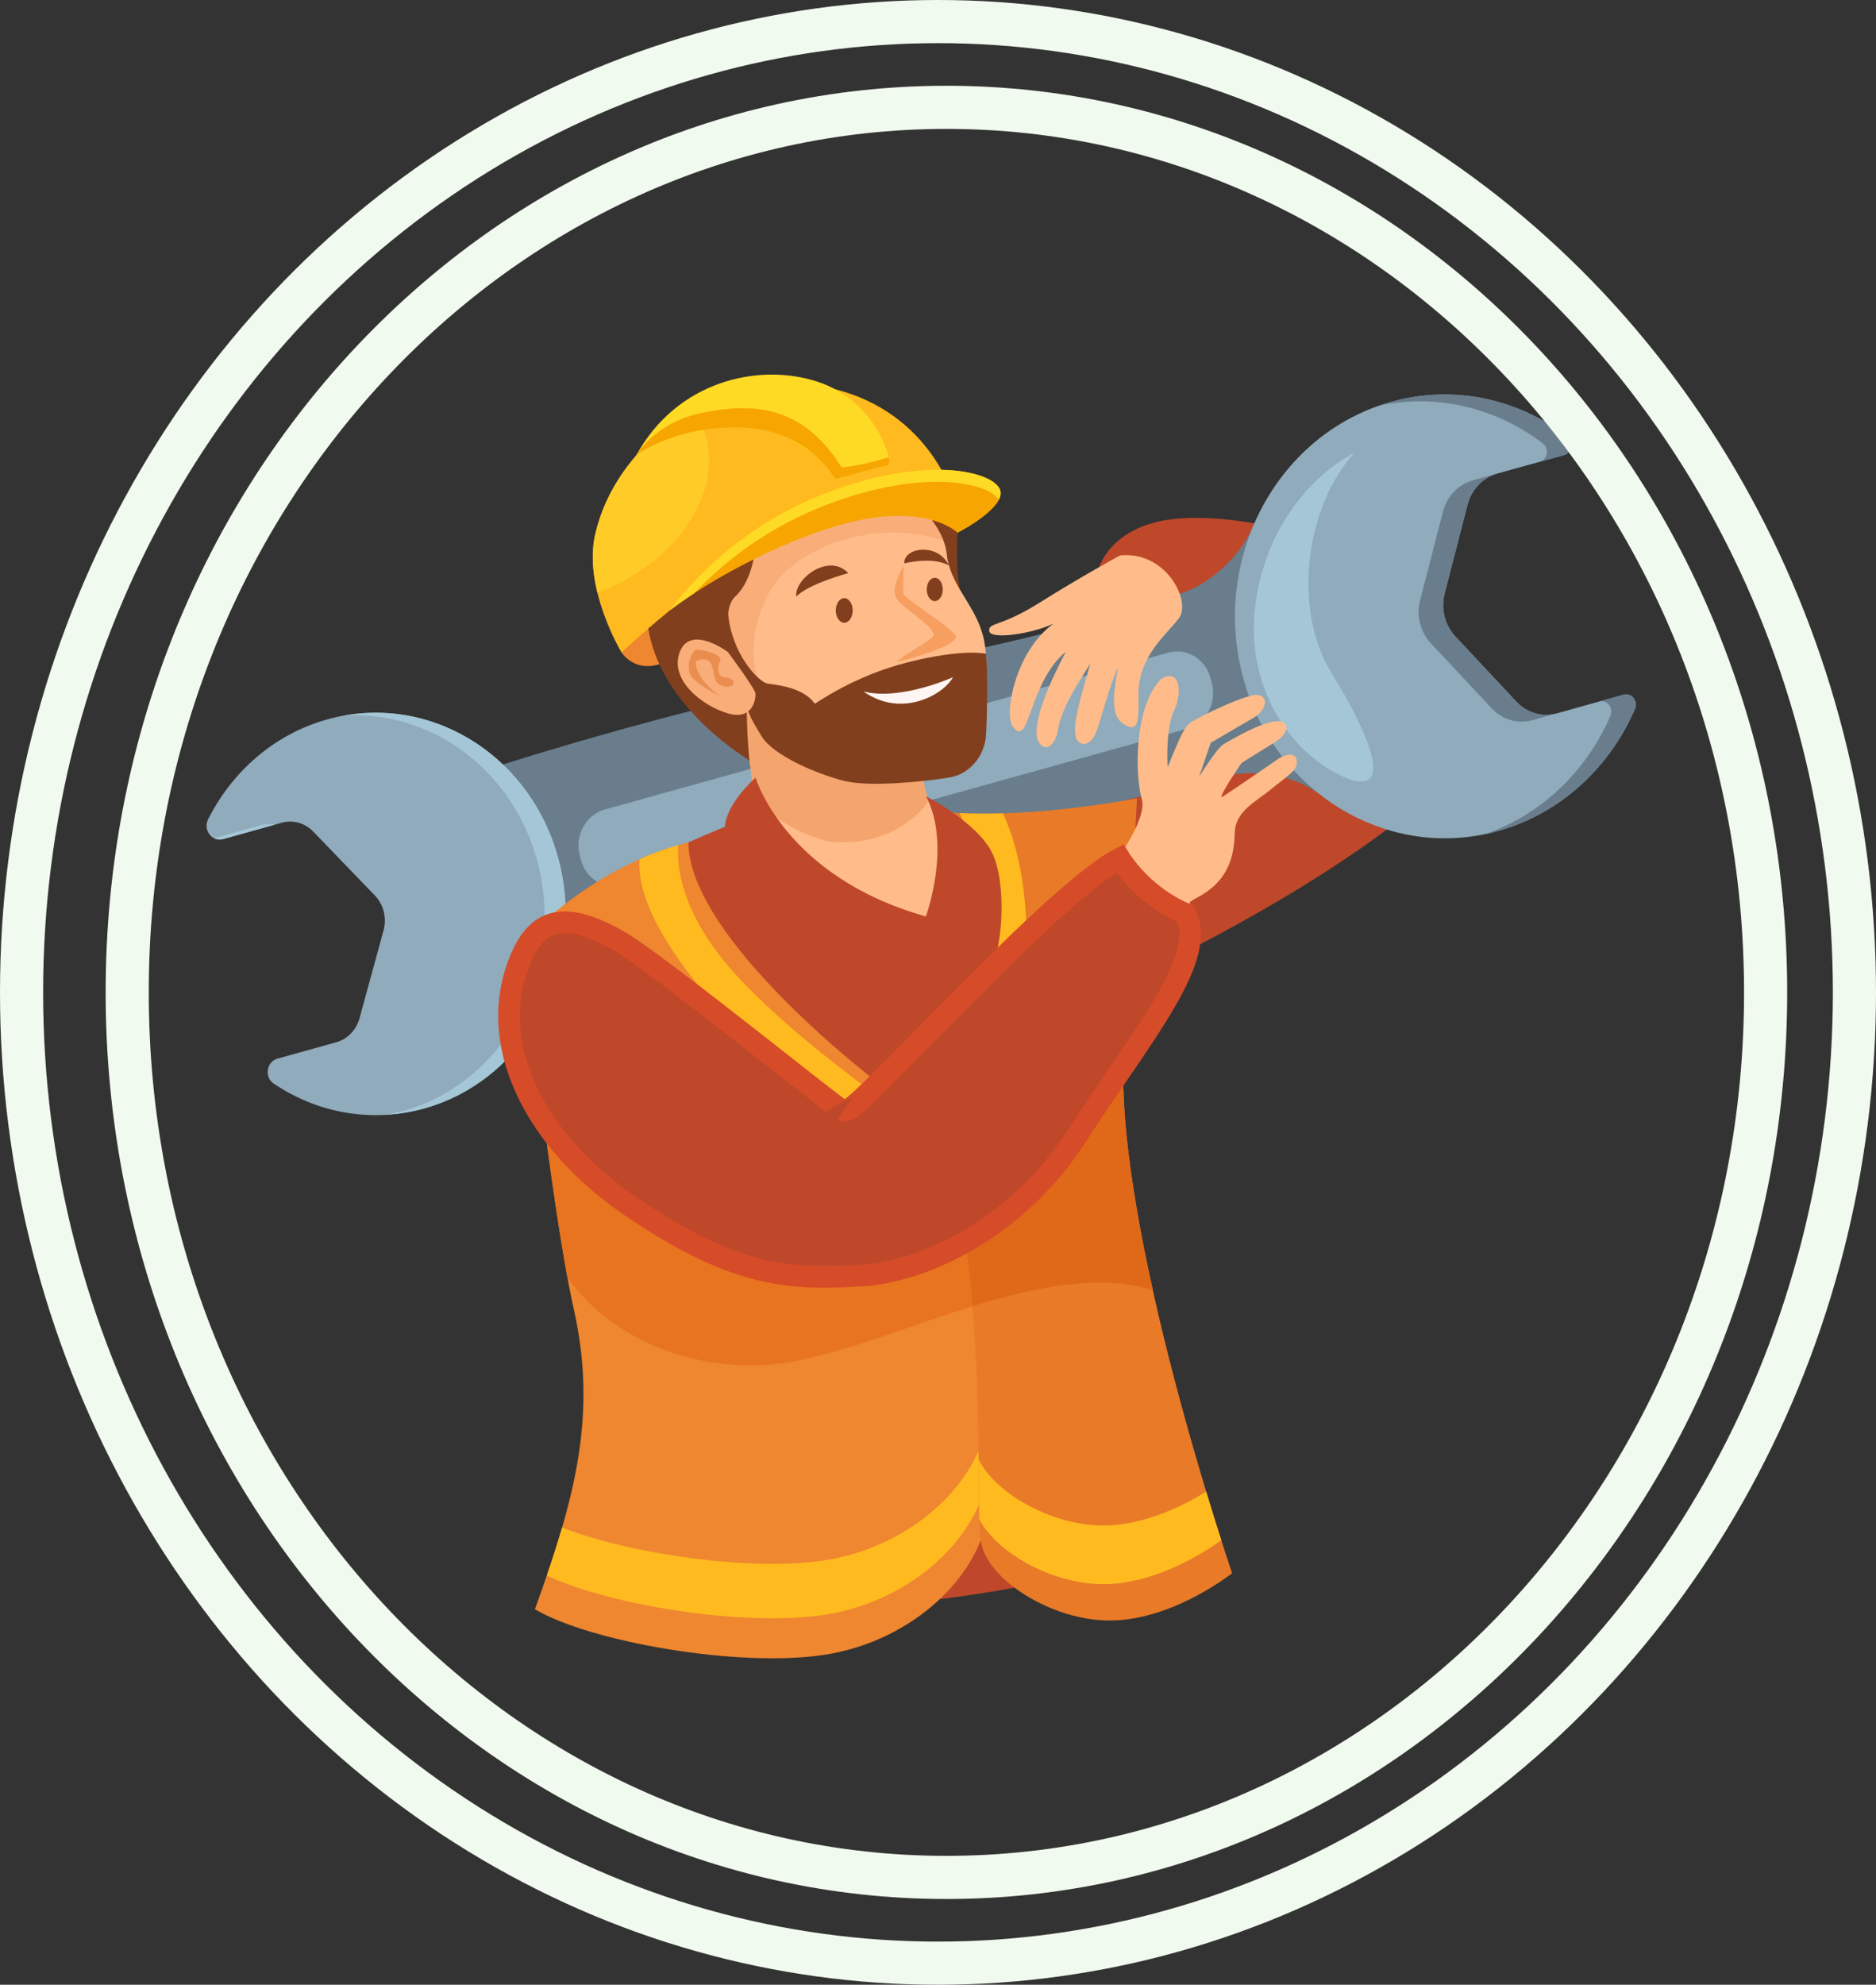 <svg width="87" height="92" viewBox="0 0 87 92" fill="none" xmlns="http://www.w3.org/2000/svg">
<rect x="0" y="0" width="87" height="92" fill="#333333" stroke="none"/>
<path d="M51.386 45.867C51.386 45.867 62.684 40.85 67.739 35.459C72.794 30.068 63.082 30.302 63.082 30.302L50.077 37.413L51.386 45.867Z" fill="#BF482A"/>
<path d="M63.082 25.544C63.082 25.544 57.834 23.613 54.266 24.078C50.698 24.543 49.806 27.763 51.962 29.423C54.118 31.082 63.082 25.544 63.082 25.544Z" fill="#BF482A"/>
<path d="M40.466 31.064C49.836 29.315 52.914 28.03 54.536 27.579C56.159 27.127 57.45 25.786 58.053 24.537C58.657 23.287 60.663 30.334 60.663 30.334C60.663 30.334 62.189 37.515 61.084 36.741C59.979 35.967 58.257 35.578 56.635 36.029C55.013 36.481 51.709 36.856 42.737 40.211C33.766 43.564 24.993 45.567 24.993 45.567L20.186 41.596L21.947 35.881C21.946 35.88 31.096 32.814 40.466 31.064Z" fill="#697D8C"/>
<path d="M72.697 20.247C73.002 20.481 72.904 20.991 72.538 21.092C71.369 21.416 69.438 21.95 69.438 21.95C68.766 22.137 68.239 22.689 68.056 23.399L66.996 27.507C66.812 28.217 67.002 28.976 67.49 29.499L70.321 32.524C70.811 33.047 71.526 33.254 72.198 33.067C72.198 33.067 74.126 32.528 75.295 32.201C75.669 32.097 75.98 32.501 75.819 32.873C74.58 35.717 72.131 37.943 68.97 38.644C64.201 39.702 59.351 36.773 57.791 31.888C55.969 26.18 59.11 20.131 64.521 18.626C67.451 17.81 70.42 18.502 72.697 20.247Z" fill="#8FABBC"/>
<path d="M71.061 33.383C70.389 33.57 69.674 33.364 69.185 32.841L66.354 29.815C65.865 29.293 65.676 28.534 65.859 27.823L66.919 23.716C67.102 23.006 67.629 22.454 68.301 22.267C68.301 22.267 68.787 22.132 69.419 21.957C68.756 22.149 68.237 22.697 68.056 23.4L66.996 27.507C66.813 28.217 67.002 28.976 67.49 29.499L70.321 32.524C70.806 33.042 71.512 33.249 72.179 33.071C71.547 33.247 71.061 33.383 71.061 33.383Z" fill="#697D8C"/>
<path d="M71.56 20.563C69.433 18.933 66.702 18.223 63.962 18.801C64.146 18.738 64.332 18.678 64.522 18.626C67.452 17.811 70.42 18.502 72.697 20.247C73.002 20.482 72.904 20.991 72.538 21.092C72.204 21.185 71.807 21.295 71.412 21.404C71.768 21.296 71.862 20.795 71.56 20.563Z" fill="#697D8C"/>
<path d="M68.879 38.662C71.533 37.744 73.584 35.711 74.682 33.188C74.842 32.821 74.538 32.422 74.169 32.516C74.565 32.405 74.961 32.295 75.295 32.201C75.669 32.096 75.98 32.501 75.819 32.872C74.58 35.717 72.131 37.943 68.97 38.644C68.94 38.651 68.909 38.656 68.879 38.662Z" fill="#697D8C"/>
<path d="M26.083 40.638C26.908 45.223 24.324 49.816 20.126 51.241C17.506 52.129 14.815 51.659 12.692 50.228C12.248 49.93 12.359 49.212 12.867 49.071L15.592 48.313C16.113 48.168 16.524 47.743 16.674 47.195L17.788 43.123C17.945 42.55 17.791 41.931 17.388 41.513L14.527 38.547C14.142 38.148 13.587 37.992 13.065 38.137L10.34 38.895C9.832 39.037 9.403 38.47 9.65 37.979C10.764 35.766 12.713 34.032 15.185 33.344C20.091 31.98 25.118 35.272 26.083 40.638Z" fill="#8FABBC"/>
<path d="M19.147 51.357C23.345 49.933 25.929 45.339 25.105 40.755C24.255 36.033 20.26 32.918 15.97 33.168C20.615 32.339 25.169 35.558 26.083 40.639C26.908 45.223 24.324 49.816 20.126 51.241C19.387 51.491 18.643 51.63 17.908 51.673C18.321 51.599 18.735 51.497 19.147 51.357Z" fill="#A5C6D6"/>
<path d="M12.086 38.254C12.303 38.194 12.526 38.188 12.74 38.228L10.34 38.896C10.192 38.937 10.054 38.913 9.933 38.853L12.086 38.254Z" fill="#A5C6D6"/>
<path d="M26.876 39.607L26.935 39.845C27.16 40.75 28.073 41.288 28.928 41.05L55.062 33.779C55.917 33.541 56.433 32.606 56.208 31.7L56.149 31.463C55.924 30.558 55.041 30.012 54.185 30.25L28.051 37.52C27.196 37.758 26.651 38.702 26.876 39.607Z" fill="#8FABBC"/>
<path d="M62.83 20.983C62.83 20.983 59.457 22.507 58.398 27.03C57.339 31.553 59.837 35.054 62.56 36.118C64.572 36.794 63.625 34.228 61.753 31.203C59.882 28.178 60.597 23.36 62.83 20.983Z" fill="#A5C6D6"/>
<path d="M51.942 25.747C51.942 25.747 50.097 26.75 48.227 27.926C46.357 29.102 45.834 28.831 45.877 29.25C45.921 29.67 47.916 29.371 48.858 28.904C47.059 30.207 46.547 33.156 46.974 33.691C47.402 34.225 47.551 33.65 47.837 32.888C48.122 32.126 48.547 30.922 49.433 30.207C48.602 31.762 47.694 33.881 48.233 34.483C48.611 34.906 48.98 34.361 49.057 33.859C49.231 32.726 50.165 31.425 50.559 30.766C50.127 32.331 49.652 33.751 49.938 34.276C50.138 34.644 50.591 34.512 50.811 33.997C51.03 33.482 51.467 31.718 51.85 30.933C51.586 32.351 51.523 33.225 52.146 33.59C52.769 33.956 52.824 33.478 52.797 32.264C52.758 30.416 54.11 29.42 54.68 28.646C55.249 27.873 54.088 25.526 51.942 25.747Z" fill="#FFBC8A"/>
<path d="M35.397 37.613C35.397 37.613 27.069 40.772 25.449 42.795C24.464 46.045 32.774 64.594 26.499 73.542C40.786 76.785 55.412 71.477 55.412 71.477C53.901 70.003 49.305 64.851 49.18 61.788C48.838 53.38 53.796 43.263 50.125 41.183C46.84 38.321 43.252 37.828 43.252 37.828L35.397 37.613Z" fill="#BF482A"/>
<path d="M24.24 43.677C24.24 43.677 27.331 40.183 31.924 39.045C31.938 43.907 42.391 51.854 44.693 52.859C45.685 56.412 46.205 65.981 45.934 69.52C45.663 73.059 42.272 76.07 38.279 76.699C34.286 77.328 27.334 76.101 24.806 74.592C26.701 69.386 27.695 65.522 26.611 60.691C25.528 55.86 24.24 43.677 24.24 43.677Z" fill="#EF8630"/>
<path d="M45.935 67.666C45.664 71.204 42.273 74.216 38.279 74.845C34.547 75.433 28.232 74.4 25.358 73.03C25.619 72.266 25.858 71.526 26.067 70.807C29.172 72.02 34.828 72.864 38.279 72.32C42.272 71.691 45.663 68.679 45.934 65.14C45.945 65.001 45.954 64.849 45.962 64.691C45.978 65.196 45.99 65.685 45.997 66.155C45.987 66.73 45.967 67.243 45.935 67.666Z" fill="#FFBA1F"/>
<path d="M43.034 51.881C43.745 52.357 44.325 52.697 44.693 52.858C45.147 54.484 45.501 57.37 45.727 60.36C42.915 61.18 40.128 62.335 37.907 62.851C33.45 64.145 28.541 62.465 26.308 59.181C25.861 56.754 25.404 53.426 25.033 50.475C30.683 52.674 37.291 53.343 43.034 51.881Z" fill="#E8741F"/>
<path d="M44.195 37.674C44.195 37.674 49.111 45.853 43.797 52.105C46 61.541 45.12 69.916 45.526 71.627C45.932 73.337 49.025 75.277 51.823 75.106C54.622 74.935 57.139 72.924 57.139 72.924C57.139 72.924 51.658 56.885 52.113 48.803C52.367 44.288 52.439 42.155 52.729 37.003C52.729 37.003 48.124 37.92 44.195 37.674Z" fill="#E87A28"/>
<path d="M33.942 47.478C30.277 43.512 29.57 41.232 29.657 39.83C30.223 39.579 30.824 39.354 31.456 39.171C31.381 40.063 31.518 42.424 34.32 45.392C37.907 49.19 44.101 53.161 44.101 53.161C44.101 53.161 44.366 52.243 44.69 50.891C46.807 47.537 46.422 43.838 45.66 41.208C45.658 41.201 45.656 41.192 45.654 41.185C45.146 39.226 44.747 38.207 44.497 37.69C45.161 37.722 45.84 37.722 46.511 37.701C46.974 38.67 47.826 41.06 47.57 45.176C47.223 50.744 44.943 55.707 44.943 55.707C44.943 55.707 38.105 51.981 33.942 47.478Z" fill="#FFBA1F"/>
<path d="M51.526 73.422C48.987 73.577 46.213 71.994 45.416 70.421C45.392 69.709 45.393 68.769 45.385 67.642C46.141 69.234 48.954 70.859 51.526 70.702C53.301 70.594 54.959 69.747 55.938 69.14C56.204 70.023 56.444 70.787 56.638 71.392C55.991 71.863 53.859 73.279 51.526 73.422Z" fill="#FFBA1F"/>
<path d="M52.233 46.605C52.198 47.284 52.159 48.005 52.114 48.803C51.946 51.789 52.588 55.86 53.465 59.808C51.009 59.036 48.018 59.65 45.099 60.548C44.881 57.957 44.493 55.084 43.798 52.105C43.958 51.916 44.108 51.725 44.25 51.533C47.306 50.569 50.065 48.96 52.233 46.605Z" fill="#E06919"/>
<path d="M34.411 33.373C34.411 33.373 35.298 37.438 34.915 38.855C39.685 45.08 46.591 43.308 43.368 37.861C42.256 35.698 42.892 33.044 42.892 33.044L34.411 33.373Z" fill="#FFBC8A"/>
<path d="M38.42 39.003C40.276 39.234 42.128 38.5 43.062 37.125C42.392 35.14 42.892 33.044 42.892 33.044L34.32 32.745C34.32 32.745 34.846 35.367 34.975 37.048C35.889 37.903 36.945 38.636 38.42 39.003Z" fill="#F4A56E"/>
<path d="M42.937 42.479C42.937 42.479 40.313 43.789 40.042 46.325C35.234 44.143 33.569 39.402 33.622 38.322C33.677 37.242 35.039 36.045 35.039 36.045C35.039 36.045 36.396 40.644 42.937 42.479Z" fill="#BF482A"/>
<path d="M42.953 36.917C42.953 36.917 45.289 38.097 46 39.513C46.711 40.928 46.474 43.965 46 44.703C44.409 42.756 42.937 42.478 42.937 42.478C42.937 42.478 44.138 39.218 42.953 36.917Z" fill="#BF482A"/>
<path d="M51.133 40.673C51.421 40.346 51.595 40.147 51.595 40.147C52.215 39.285 53.167 37.797 52.951 37.048C52.636 35.957 52.572 32.79 53.836 31.482C54.776 30.912 54.816 32.187 54.451 32.926C54.086 33.666 54.122 35.205 54.15 35.553C54.784 34.021 54.928 33.685 55.255 33.464C55.583 33.243 57.885 32.106 58.372 32.216C58.858 32.326 58.703 32.95 58.119 33.282C57.535 33.614 56.146 34.435 56.146 34.435L55.614 35.995C55.614 35.995 56.43 34.691 56.715 34.517C57.002 34.344 59.122 33.065 59.572 33.526C59.778 33.737 59.624 34.101 59.069 34.438C58.515 34.774 57.58 35.364 57.58 35.364C57.58 35.364 56.556 36.841 56.653 36.962C56.653 36.962 58.587 35.672 59.14 35.269C59.694 34.865 60.128 34.898 60.144 35.315C60.16 35.733 59.671 35.985 58.95 36.58C58.231 37.174 57.288 37.589 57.261 38.618C57.234 39.647 57.002 40.868 55.436 41.649C55.352 41.693 55.269 41.747 55.185 41.807C55.041 42.783 54.778 43.891 54.428 45.05L51.133 40.673Z" fill="#FFBC8A"/>
<path d="M39.094 51.476C39.059 51.467 39.03 51.451 39.023 51.447C39.01 51.44 38.996 51.431 38.983 51.422C38.956 51.405 38.923 51.382 38.885 51.355C38.809 51.301 38.706 51.223 38.579 51.127C38.325 50.934 37.973 50.66 37.553 50.331C37.185 50.043 36.765 49.713 36.312 49.357C35.727 48.898 35.086 48.394 34.428 47.88C33.262 46.968 32.048 46.027 31.016 45.251C29.979 44.471 29.138 43.868 28.709 43.623C27.395 42.871 26.4 42.605 25.65 42.818C24.912 43.027 24.312 43.734 23.88 45.183C22.749 48.983 25.179 53.333 29.68 56.202L29.683 56.205C32.05 57.78 33.866 58.55 35.467 58.907C37.068 59.264 38.469 59.212 40.027 59.119C42.468 58.973 46.961 57.266 49.954 52.628C50.58 51.658 51.21 50.736 51.807 49.864C52.663 48.612 53.45 47.462 54.054 46.416C54.565 45.533 54.933 44.743 55.097 44.049C55.256 43.383 55.221 42.823 54.963 42.357C53.883 41.884 53.104 41.21 52.594 40.651C52.334 40.366 52.142 40.11 52.015 39.924C51.982 39.876 51.953 39.832 51.929 39.794C51.599 39.965 51.199 40.233 50.741 40.582C50.199 40.995 49.587 41.513 48.935 42.099C47.63 43.271 46.169 44.707 44.786 46.099C44.115 46.774 43.461 47.44 42.852 48.06C42.208 48.716 41.614 49.32 41.106 49.828C40.611 50.323 40.191 50.733 39.877 51.014C39.721 51.155 39.587 51.268 39.481 51.345C39.429 51.383 39.377 51.417 39.328 51.441C39.303 51.453 39.273 51.466 39.24 51.474C39.209 51.482 39.155 51.491 39.094 51.476Z" fill="#BF482A"/>
<path d="M39.094 51.476L39.144 51.315M39.094 51.476C39.059 51.467 39.03 51.451 39.023 51.447C39.01 51.44 38.996 51.431 38.983 51.422C38.956 51.405 38.923 51.382 38.885 51.355C38.809 51.301 38.706 51.223 38.579 51.127C38.325 50.934 37.973 50.66 37.553 50.331C37.185 50.043 36.765 49.713 36.312 49.357C35.727 48.898 35.086 48.394 34.428 47.88C33.262 46.968 32.048 46.027 31.016 45.251C29.979 44.471 29.138 43.868 28.709 43.623C27.395 42.871 26.4 42.605 25.65 42.818C24.912 43.027 24.312 43.734 23.88 45.183C22.749 48.983 25.179 53.333 29.68 56.202L29.683 56.205C32.05 57.78 33.866 58.55 35.467 58.907C37.068 59.264 38.469 59.212 40.027 59.119C42.468 58.973 46.961 57.266 49.954 52.628C50.58 51.658 51.21 50.736 51.807 49.864C52.663 48.612 53.45 47.462 54.054 46.416C54.565 45.533 54.933 44.743 55.097 44.049C55.256 43.383 55.221 42.823 54.963 42.357C53.883 41.884 53.104 41.21 52.594 40.651C52.334 40.366 52.142 40.11 52.015 39.924C51.982 39.876 51.953 39.832 51.929 39.794C51.599 39.965 51.199 40.233 50.741 40.582C50.199 40.995 49.587 41.513 48.935 42.099C47.63 43.271 46.169 44.707 44.786 46.099C44.115 46.774 43.461 47.44 42.852 48.06C42.208 48.716 41.614 49.32 41.106 49.828C40.611 50.323 40.191 50.733 39.877 51.014C39.721 51.155 39.587 51.268 39.481 51.345C39.429 51.383 39.377 51.417 39.328 51.441C39.303 51.453 39.273 51.466 39.24 51.474C39.209 51.482 39.155 51.491 39.094 51.476Z" stroke="#D64B28"/>
<path d="M39.598 50.856C39.598 50.856 36.901 53.56 38.948 57.128C36.52 55.624 35.86 52.309 39.598 50.856Z" fill="#BF482A"/>
<path d="M44.409 24.696C44.409 24.696 44.24 26.899 44.748 28.281C42.648 28.07 40.888 23.765 40.888 23.765C40.888 23.765 43.731 22.856 44.409 24.696Z" fill="#823F1D"/>
<path d="M41.82 22.633C41.82 22.633 43.751 24.185 43.899 25.651C44.047 27.116 45.185 27.979 45.581 29.444C45.977 30.91 45.631 33.885 45.136 34.919C44.641 35.954 37.464 36.557 34.94 33.41C33.158 31.427 32.02 28.41 32.02 26.815C32.02 25.22 39.692 22.418 41.82 22.633Z" fill="#FFBC8A"/>
<path d="M41.82 22.633C41.82 22.633 43.271 23.801 43.753 25.067C40.591 23.957 36.416 25.439 35.488 27.864C34.028 30.917 35.705 33.968 38.724 35.459C37.22 35.128 35.806 34.49 34.941 33.41C33.159 31.427 32.021 28.41 32.021 26.815C32.021 25.22 39.692 22.418 41.82 22.633Z" fill="#F9AE7A"/>
<path d="M45.721 30.302C45.721 30.302 44.695 30.049 42.118 30.695C39.542 31.342 37.832 32.622 37.783 32.619C37.263 31.86 36.02 31.75 35.602 31.687C35.184 31.625 33.94 30.325 33.768 28.459C33.223 29.248 32.814 29.733 32.814 29.733C32.814 29.733 34.01 30.757 34.319 31.838C34.629 32.919 34.76 33.23 35.329 34.142C35.899 35.054 37.944 35.895 39.151 36.198C40.359 36.5 42.944 36.216 44.005 36.045C45.067 35.874 45.656 34.935 45.72 34.142C45.786 33.349 45.809 30.94 45.721 30.302Z" fill="#823F1D"/>
<path d="M28.824 30.246C28.824 30.246 29.583 31.462 31.173 30.518C31.171 28.837 30.731 27.864 30.731 27.864L28.824 30.246Z" fill="#EF8630"/>
<path d="M35.039 25.356C35.039 25.356 34.919 26.89 34.112 27.636C33.306 28.381 34.112 30.596 34.112 30.596C34.112 30.596 32.195 29.359 31.525 30.221C32.5 31.055 33.283 31.082 33.283 31.082L34.63 32.919C34.63 32.919 34.637 34.074 34.756 35.252C33.209 34.27 30.183 31.861 29.992 28.5C29.802 25.139 35.039 25.356 35.039 25.356Z" fill="#823F1D"/>
<path d="M33.753 30.221C33.753 30.221 32.02 28.927 31.525 30.221C31.03 31.514 32.565 32.721 33.753 33.066C34.941 33.411 35.039 32.376 35.039 32.161C35.039 31.945 33.753 30.221 33.753 30.221Z" fill="#F9AE7A"/>
<path d="M33.496 32.317C33.496 32.317 32.238 31.728 32.021 31.285C31.804 30.843 32.063 30.233 32.243 30.135C32.424 30.037 33.53 30.342 33.406 30.597C33.282 30.852 33.225 31.339 33.598 31.391C33.97 31.442 34.072 31.55 33.993 31.718C33.914 31.885 33.507 31.855 33.304 31.708C33.101 31.56 33.103 31.01 32.978 30.764C32.853 30.518 32.447 30.538 32.311 30.636C32.176 30.735 32.361 31.614 33.496 32.317Z" fill="#EA8E50"/>
<path d="M28.824 30.246C28.824 30.246 35.238 24.118 39.54 23.596C43.842 23.075 44.331 23.363 44.331 23.363C44.331 23.363 43.302 19.063 38.482 17.984C33.663 16.905 28.643 20.276 27.605 24.76C27.025 27.267 28.824 30.246 28.824 30.246Z" fill="#FFBA1F"/>
<path d="M27.605 24.76C28.159 22.368 29.846 20.294 32.031 19.041C33.137 20.14 33.018 22.057 32.473 23.244C31.686 25.127 29.915 26.628 27.709 27.485C27.497 26.622 27.396 25.661 27.605 24.76Z" fill="#FFCB27"/>
<path d="M31.078 28.281C31.078 28.281 33.385 24.839 38.01 22.969C42.635 21.099 45.85 21.779 46.339 22.622C46.827 23.465 44.409 24.697 44.409 24.697C44.409 24.697 43.386 23.637 40.592 23.987C37.797 24.338 33.514 26.422 31.078 28.281Z" fill="#F7A500"/>
<path d="M38.005 23.529C35.236 24.649 33.299 26.332 32.19 27.502C31.791 27.763 31.416 28.024 31.079 28.281C31.079 28.281 33.385 24.839 38.011 22.969C42.636 21.099 45.85 21.779 46.339 22.622C46.438 22.791 46.415 22.977 46.321 23.165C45.798 22.33 42.599 21.672 38.005 23.529Z" fill="#FFDA24"/>
<path d="M29.507 21.105C29.507 21.105 33 18.716 35.708 19.896C38.417 21.076 38.733 22.205 38.733 22.205L41.227 21.194C41.227 21.194 40.602 18.555 37.875 17.681C35.148 16.806 31.387 17.675 29.507 21.105Z" fill="#FFDA24"/>
<path d="M29.507 21.105C29.507 21.105 30.359 19.572 32.593 19.129C34.828 18.687 37.198 18.716 39.026 21.665C39.907 21.606 41.227 21.193 41.227 21.193V21.532L38.733 22.205C38.733 22.205 37.525 19.921 34.407 19.816C31.29 19.711 29.507 21.105 29.507 21.105Z" fill="#F7A500"/>
<path d="M39.341 26.567C39.341 26.567 37.469 27.068 36.927 27.658C36.825 26.832 38.438 25.603 39.341 26.567Z" fill="#823F1D"/>
<path d="M41.937 26.115C41.893 25.37 43.505 25.137 44.006 26.213C43.974 26.197 43.363 25.79 41.937 26.115Z" fill="#823F1D"/>
<path d="M44.012 26.226C44.01 26.221 44.008 26.218 44.006 26.213C44.007 26.213 44.009 26.215 44.009 26.215L44.012 26.226Z" fill="#540F0A"/>
<path d="M41.908 26.223C41.908 26.223 41.865 27.334 41.908 27.542C41.951 27.75 44.062 29.032 44.315 29.466C44.568 29.9 41.867 30.641 41.571 30.695C41.993 30.279 42.964 29.827 43.259 29.502C43.555 29.177 41.867 28.219 41.571 27.731C41.276 27.244 41.908 26.223 41.908 26.223Z" fill="#F79E61"/>
<path d="M44.195 31.391C44.195 31.391 41.768 32.494 40.041 32.051C41.836 33.32 43.778 32.175 44.195 31.391Z" fill="#FFF5F3"/>
<path d="M38.76 28.297C38.76 28.612 38.936 28.867 39.152 28.867C39.369 28.867 39.544 28.612 39.544 28.297C39.544 27.982 39.369 27.726 39.152 27.726C38.935 27.726 38.76 27.982 38.76 28.297Z" fill="#823F1D"/>
<path d="M42.978 27.324C42.978 27.622 43.145 27.864 43.35 27.864C43.556 27.864 43.722 27.622 43.722 27.324C43.722 27.025 43.556 26.783 43.35 26.783C43.145 26.783 42.978 27.025 42.978 27.324Z" fill="#823F1D"/>
<ellipse cx="43.5" cy="46" rx="42.5" ry="45" stroke="#F1FAEE" stroke-width="2"/>
<path d="M81.881 46C81.881 68.729 64.802 87.025 43.89 87.025C22.977 87.025 5.899 68.729 5.899 46C5.899 23.271 22.977 4.975 43.89 4.975C64.802 4.975 81.881 23.271 81.881 46Z" stroke="#F1FAEE" stroke-width="2"/>
</svg>
